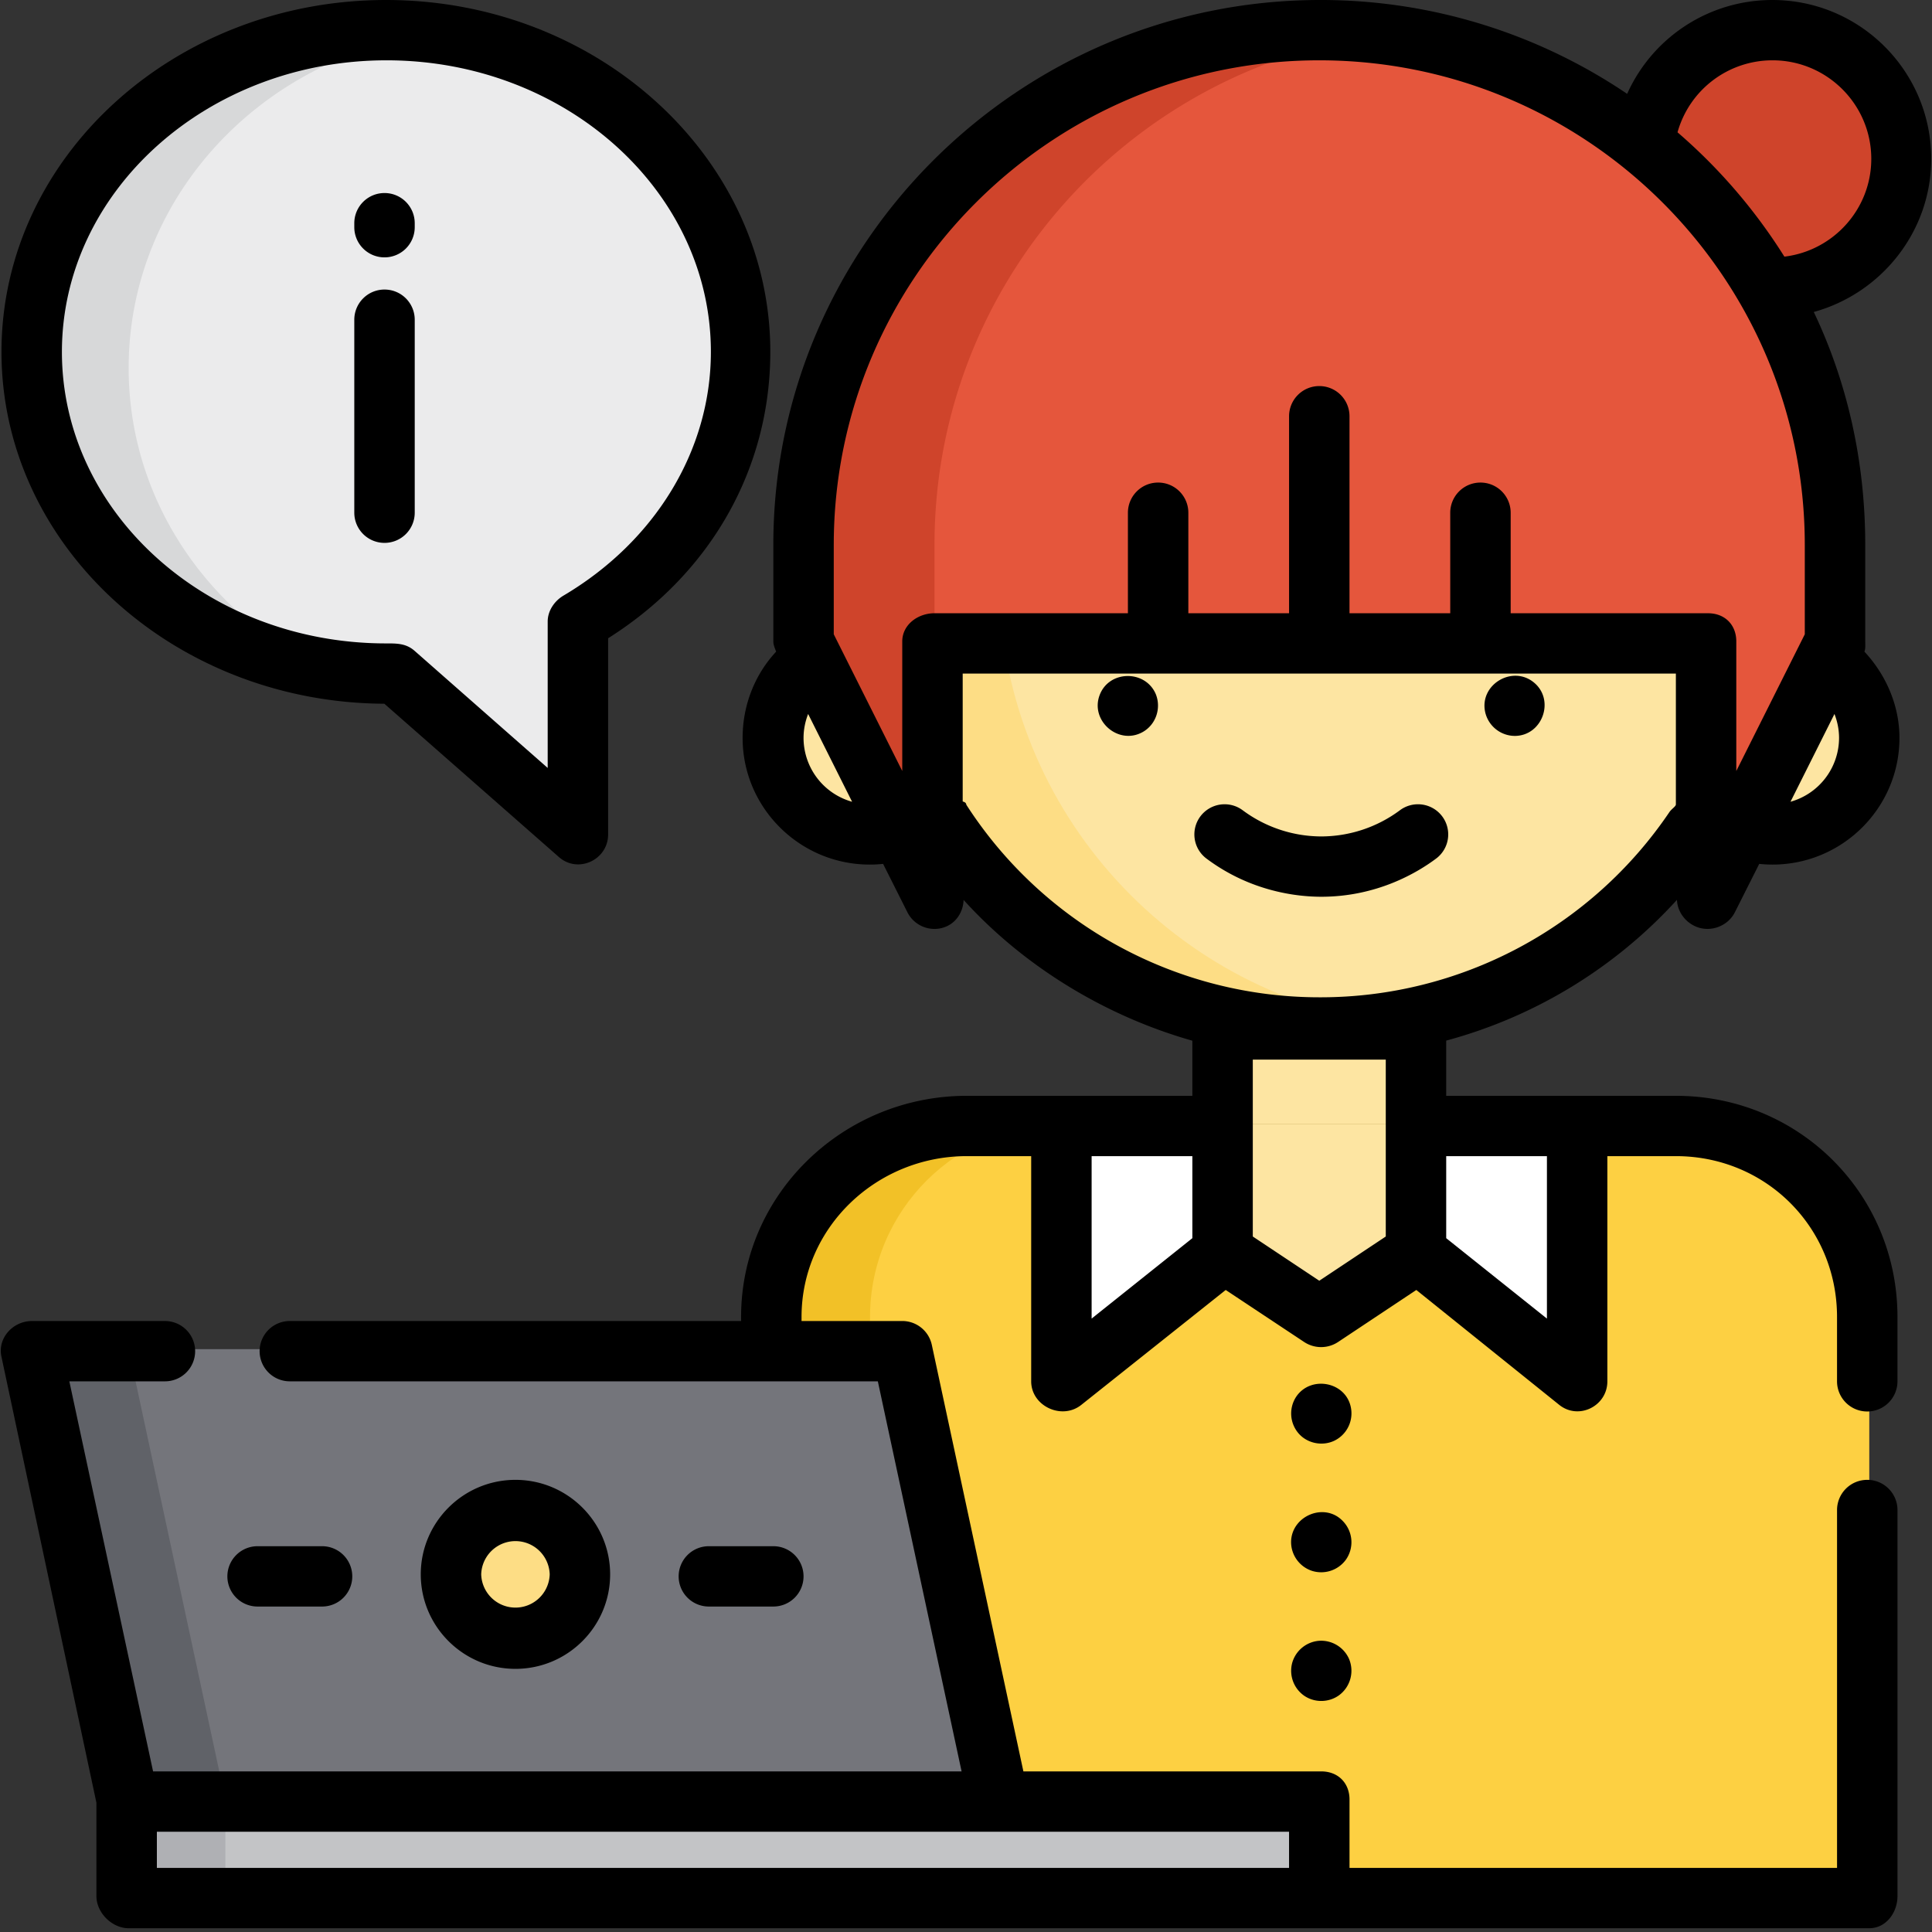 <?xml version="1.0" standalone="no"?><!DOCTYPE svg PUBLIC "-//W3C//DTD SVG 1.1//EN" "http://www.w3.org/Graphics/SVG/1.1/DTD/svg11.dtd"><svg t="1723296027465" class="icon" viewBox="0 0 1024 1024" version="1.1" xmlns="http://www.w3.org/2000/svg" p-id="7405" xmlns:xlink="http://www.w3.org/1999/xlink" width="200" height="200"><rect x="0" y="0" width="1024" height="1024" fill="#333333" stroke="none"/><path d="M888.24 391.112a51.256 51.152 0 1 0 102.512 0 51.256 51.152 0 1 0-102.512 0Z" fill="#FDE5A2" p-id="7406"></path><path d="M409.872 391.112a51.256 51.152 0 1 0 102.512 0 51.256 51.152 0 1 0-102.512 0Z" fill="#FDE5A2" p-id="7407"></path><path d="M461.128 305.856a239.184 238.712 0 1 0 478.368 0 239.184 238.712 0 1 0-478.368 0Z" fill="#FDE5A2" p-id="7408"></path><path d="M529.472 305.856c0-120.264 89.104-219.736 205.016-236.28-11.168-1.6-22.568-2.44-34.176-2.44-132.096 0-239.176 106.88-239.176 238.72s107.088 238.72 239.184 238.72c11.6 0 23-0.848 34.16-2.44-115.904-16.552-205.008-116.024-205.008-236.28z" fill="#FDDD85" p-id="7409"></path><path d="M990.752 1004.96h-580.88V698.024c0-56.504 45.896-102.304 102.512-102.304h375.856c56.616 0 102.512 45.8 102.512 102.304v306.92z" fill="#FDD042" p-id="7410"></path><path d="M563.64 595.728h-51.256c-56.616 0-102.504 45.8-102.504 102.304v306.92h51.256V698.032c0-56.504 45.888-102.304 102.504-102.304z" fill="#F2C127" p-id="7411"></path><path d="M649.056 544.576h102.504v51.152H649.056z" fill="#FDE5A2" p-id="7412"></path><path d="M751.568 663.928l-51.256 34.104-51.248-34.104v-68.2h102.504z" fill="#FDE5A2" p-id="7413"></path><path d="M836.992 732.136L751.568 663.92v-68.2h85.424zM563.64 732.136l85.424-68.208v-68.2H563.64z" fill="#FFFFFF" p-id="7414"></path><path d="M871.16 84.192a68.336 68.208 0 1 0 136.672 0 68.336 68.208 0 1 0-136.672 0Z" fill="#CF442B" p-id="7415"></path><path d="M700.32 15.984c-150.976 0-273.36 122.144-273.36 272.816v51.16l68.344 136.4v-136.4h410.024v136.4l68.336-136.4V288.8c0-150.664-122.376-272.816-273.352-272.816z" fill="#E5563C" p-id="7416"></path><path d="M495.304 288.8c0-139.12 104.344-253.92 239.176-270.696a276.528 276.528 0 0 0-34.16-2.12c-150.976 0-273.36 122.152-273.36 272.824v51.152l68.344 136.408V288.8z" fill="#CF442B" p-id="7417"></path><path d="M392.8 186.496c0-94.168-84.144-170.512-187.936-170.512S16.936 92.328 16.936 186.496c0 94.176 84.136 170.512 187.928 170.512 1.608 0 3.216-0.016 4.816-0.056l97.696 85.312V329.424c51.424-30.424 85.416-83.072 85.416-142.928z" fill="#EBEBEC" p-id="7418"></path><path d="M68.192 195.024C68.192 104.32 138.984 29.392 230.8 17.6a208.56 208.56 0 0 0-25.936-1.624c-103.792 0-187.928 76.344-187.928 170.512 0 83.24 65.744 152.536 152.688 167.504-60.264-29.816-101.44-89.808-101.44-158.976z" fill="#D7D8D9" p-id="7419"></path><path d="M529.472 953.8H68.192l-51.256-238.72h461.28z" fill="#74757B" p-id="7420"></path><path d="M68.192 953.8H700.32v51.152H68.192z" fill="#C3C4C6" p-id="7421"></path><path d="M16.936 715.08l51.256 238.72h51.248l-51.248-238.72z" fill="#606268" p-id="7422"></path><path d="M68.192 953.8h51.256v51.152H68.192z" fill="#AFB0B4" p-id="7423"></path><path d="M239.032 834.44a34.168 34.104 0 1 0 68.336 0 34.168 34.104 0 1 0-68.336 0Z" fill="#FDDD85" p-id="7424"></path><path d="M888.824 476.928c0.24 6.88 5.312 13.016 11.976 14.848 7.288 2.008 15.344-1.512 18.72-8.264l12.912-25.632c2.32 0.24 4.696 0.368 7.032 0.368 37.088 0 67.288-30.12 67.288-67.136 0-17.016-7.04-33.36-18.56-45.72 0.624-1.736 0.424-3.576 0.424-5.44V288.8c0-44.144-9.456-86-27.28-123.448 35.688-9.816 62.248-42.48 62.248-81.16C1023.584 37.76 985.888 0 939.368 0a84.256 84.256 0 0 0-76.944 49.744A289.712 289.712 0 0 0 699.76 0C540.192 0 409.88 129.56 409.88 288.8v51.16c0 1.856 0.856 3.688 1.488 5.432-11.52 12.36-17.768 28.704-17.768 45.72 0 37.016 30.304 67.136 67.4 67.136 2.336 0 4.744-0.128 7.064-0.368l12.88 25.632a16.048 16.048 0 0 0 18.024 8.408c7.024-1.656 11.472-7.792 11.76-14.936 32.8 36.176 76.4 61.92 121.248 74.608v29.216H512.384c-65.36 0-119.592 52-119.592 117.224v2.136H153.616a16 16 0 0 0-16.016 15.984 16 16 0 0 0 16.016 15.984h311.656l44.392 206.744H81.136L36.752 732.136h50.664a16 16 0 0 0 16.016-15.984 16 16 0 0 0-16.016-15.984h-70.48c-10.032 0-18.296 9-16.192 18.8l50.36 236.528v49.456c0 8.832 8.24 17.056 17.088 17.056h922.56c8.848 0 14.952-8.224 14.952-17.056v-204.616a16 16 0 0 0-16.016-15.984 16 16 0 0 0-16.016 15.984v189.696h-258.4v-36.24c0-8.824-6.112-14.912-14.96-14.912H542.424L493.88 712.8a16.016 16.016 0 0 0-15.664-12.64h-53.384v-2.128c0-47.6 39.864-85.256 87.56-85.256h34.16v119.36c0 13.104 16.248 20.72 26.56 12.48l76.544-60.904 41.648 27.624a16.296 16.296 0 0 0 17.832 0l41.544-27.624 75.76 60.904c10.304 8.232 25.496 0.624 25.496-12.48v-119.36h36.304c47.696 0 85.424 37.656 85.424 85.256v34.104a16 16 0 0 0 16.016 15.984 16 16 0 0 0 16.016-15.984v-34.104c0-65.224-52.104-117.224-117.456-117.224H766.512v-29.264a255.2 255.2 0 0 0 122.32-74.616z m-205.6 513.104h-600.08v-19.184h600.08v19.184z m265.776-565.088l23.304-46.52c1.56 4.016 2.432 8.296 2.432 12.688a35.216 35.216 0 0 1-25.736 33.832z m-9.504-392.976c28.848 0 52.32 23.424 52.32 52.224 0 26.672-20.144 48.728-46.056 51.832a291.152 291.152 0 0 0-56.64-65.896 52.24 52.24 0 0 1 50.376-38.16zM441.912 288.8c0-141.616 115.44-256.832 257.336-256.832 141.888 0 257.328 115.216 257.328 256.832v47.384l-36.304 72.464v-68.688c0-8.832-6.096-14.92-14.944-14.92h-104.64v-53.28a16 16 0 0 0-16.016-15.992 16 16 0 0 0-16.016 15.984v53.28h-53.392V220.608a16 16 0 0 0-16.016-15.984 16 16 0 0 0-16.016 15.984V325.04h-53.384v-53.28a16 16 0 0 0-16.016-15.992 16 16 0 0 0-16.016 15.984v53.28H495.296c-8.84 0-17.08 6.096-17.08 14.928v68.688l-36.304-72.464V288.8zM425.896 391.12c0-4.392 0.872-8.68 2.432-12.696l23.304 46.528a35.2 35.2 0 0 1-25.736-33.84z m86.448 35.68c-0.472-0.72 0.04-1.384-2.096-2v-67.784h378v69.344c0 1.072-2.312 2.408-3.4 4.024a223.232 223.232 0 0 1-185.064 98.208 222.68 222.68 0 0 1-187.44-101.792z m66.24 185.984h53.392v43.472l-53.392 42.624V612.776z m241.32 86.096l-53.384-42.624v-43.472h53.384v86.096zM734.488 561.624V655.376l-35.24 23.44-35.24-23.44V561.624h70.48z" fill="#000000" p-id="7425"></path><path d="M716.008 746.048c-2.64-13.752-21.288-17.224-29.016-5.728a16.144 16.144 0 0 0 1.448 19.6c4.64 5.168 12.44 6.672 18.72 3.72a16.112 16.112 0 0 0 8.848-17.592zM711.632 806.096c-9.696-9.992-27.024-2.64-27.328 10.96a16.104 16.104 0 0 0 10.992 15.504 16.192 16.192 0 0 0 18.16-6.04 16.08 16.08 0 0 0-1.824-20.424zM715.12 879.48a16.184 16.184 0 0 0-15.984-9.824 16.12 16.12 0 0 0-14.24 11.68 16.12 16.12 0 0 0 6.536 17.56c5.48 3.64 12.832 3.52 18.184-0.296a16.16 16.16 0 0 0 5.496-19.12zM761.176 455.056a15.968 15.968 0 0 0 3.208-22.384 16.04 16.04 0 0 0-22.424-3.2 70.072 70.072 0 0 1-41.648 13.856 70.072 70.072 0 0 1-41.64-13.856 16.04 16.04 0 0 0-22.424 3.2 15.968 15.968 0 0 0 3.2 22.384c23.536 17.616 48.24 20.24 60.864 20.24 29.416 0 50.76-12.68 60.864-20.24zM612.608 367.944c-5.464-12.96-24.664-12.864-29.736 0.368-5.256 13.68 9.992 26.896 22.824 19.656 6.992-3.952 9.872-12.624 6.912-20.024zM802.824 390.048c14.72 0 21.552-19.096 10.08-28.392-11.4-9.248-28.824 1.232-25.752 15.68a16.184 16.184 0 0 0 15.672 12.712zM203.72 372.992l92.568 81.304c10.168 8.872 26.032 1.392 26.032-12.032V338.288c55.52-35.032 85.96-91.144 85.96-151.792C408.28 83.664 317.056 0 204.6 0S0.784 83.664 0.784 186.496c0 102.488 91 185.936 202.936 186.496z m1.144-341.024c94.8 0 171.92 69.32 171.92 154.528 0 52.144-29.536 100.432-78.112 129.176-4.864 2.88-8.384 8.104-8.384 13.752v77.608l-70.592-62.112c-4.536-3.96-9.44-3.896-15.096-3.896-94.8 0-171.784-69.32-171.784-154.528S110.08 31.968 204.864 31.968z" fill="#000000" p-id="7426"></path><path d="M203.8 287.736a16 16 0 0 0 16.016-15.984V169.448a16 16 0 0 0-16.016-15.984 16 16 0 0 0-16.016 15.984v102.304a16 16 0 0 0 16.016 15.984zM203.8 136.408a16 16 0 0 0 16.016-15.984v-2.128a16 16 0 0 0-16.016-15.984 16 16 0 0 0-16.016 15.984v2.128a16 16 0 0 0 16.016 15.984zM323.384 834.44c0-27.616-22.512-50.088-50.184-50.088-27.672 0-50.184 22.472-50.184 50.088s22.512 50.088 50.184 50.088c27.68 0 50.184-22.464 50.184-50.088z m-68.336 0a18.16 18.16 0 0 1 36.304 0 18.16 18.16 0 0 1-36.304 0zM409.88 851.496a16 16 0 0 0 16.016-15.984 16 16 0 0 0-16.016-15.992h-34.168a16 16 0 0 0-16.016 15.992 16 16 0 0 0 16.016 15.984h34.16zM136.528 851.496h34.168a16 16 0 0 0 16.016-15.984 16 16 0 0 0-16.016-15.992h-34.168a16 16 0 0 0-16.016 15.992 16 16 0 0 0 16.016 15.984z" fill="#000000" p-id="7427"></path></svg>